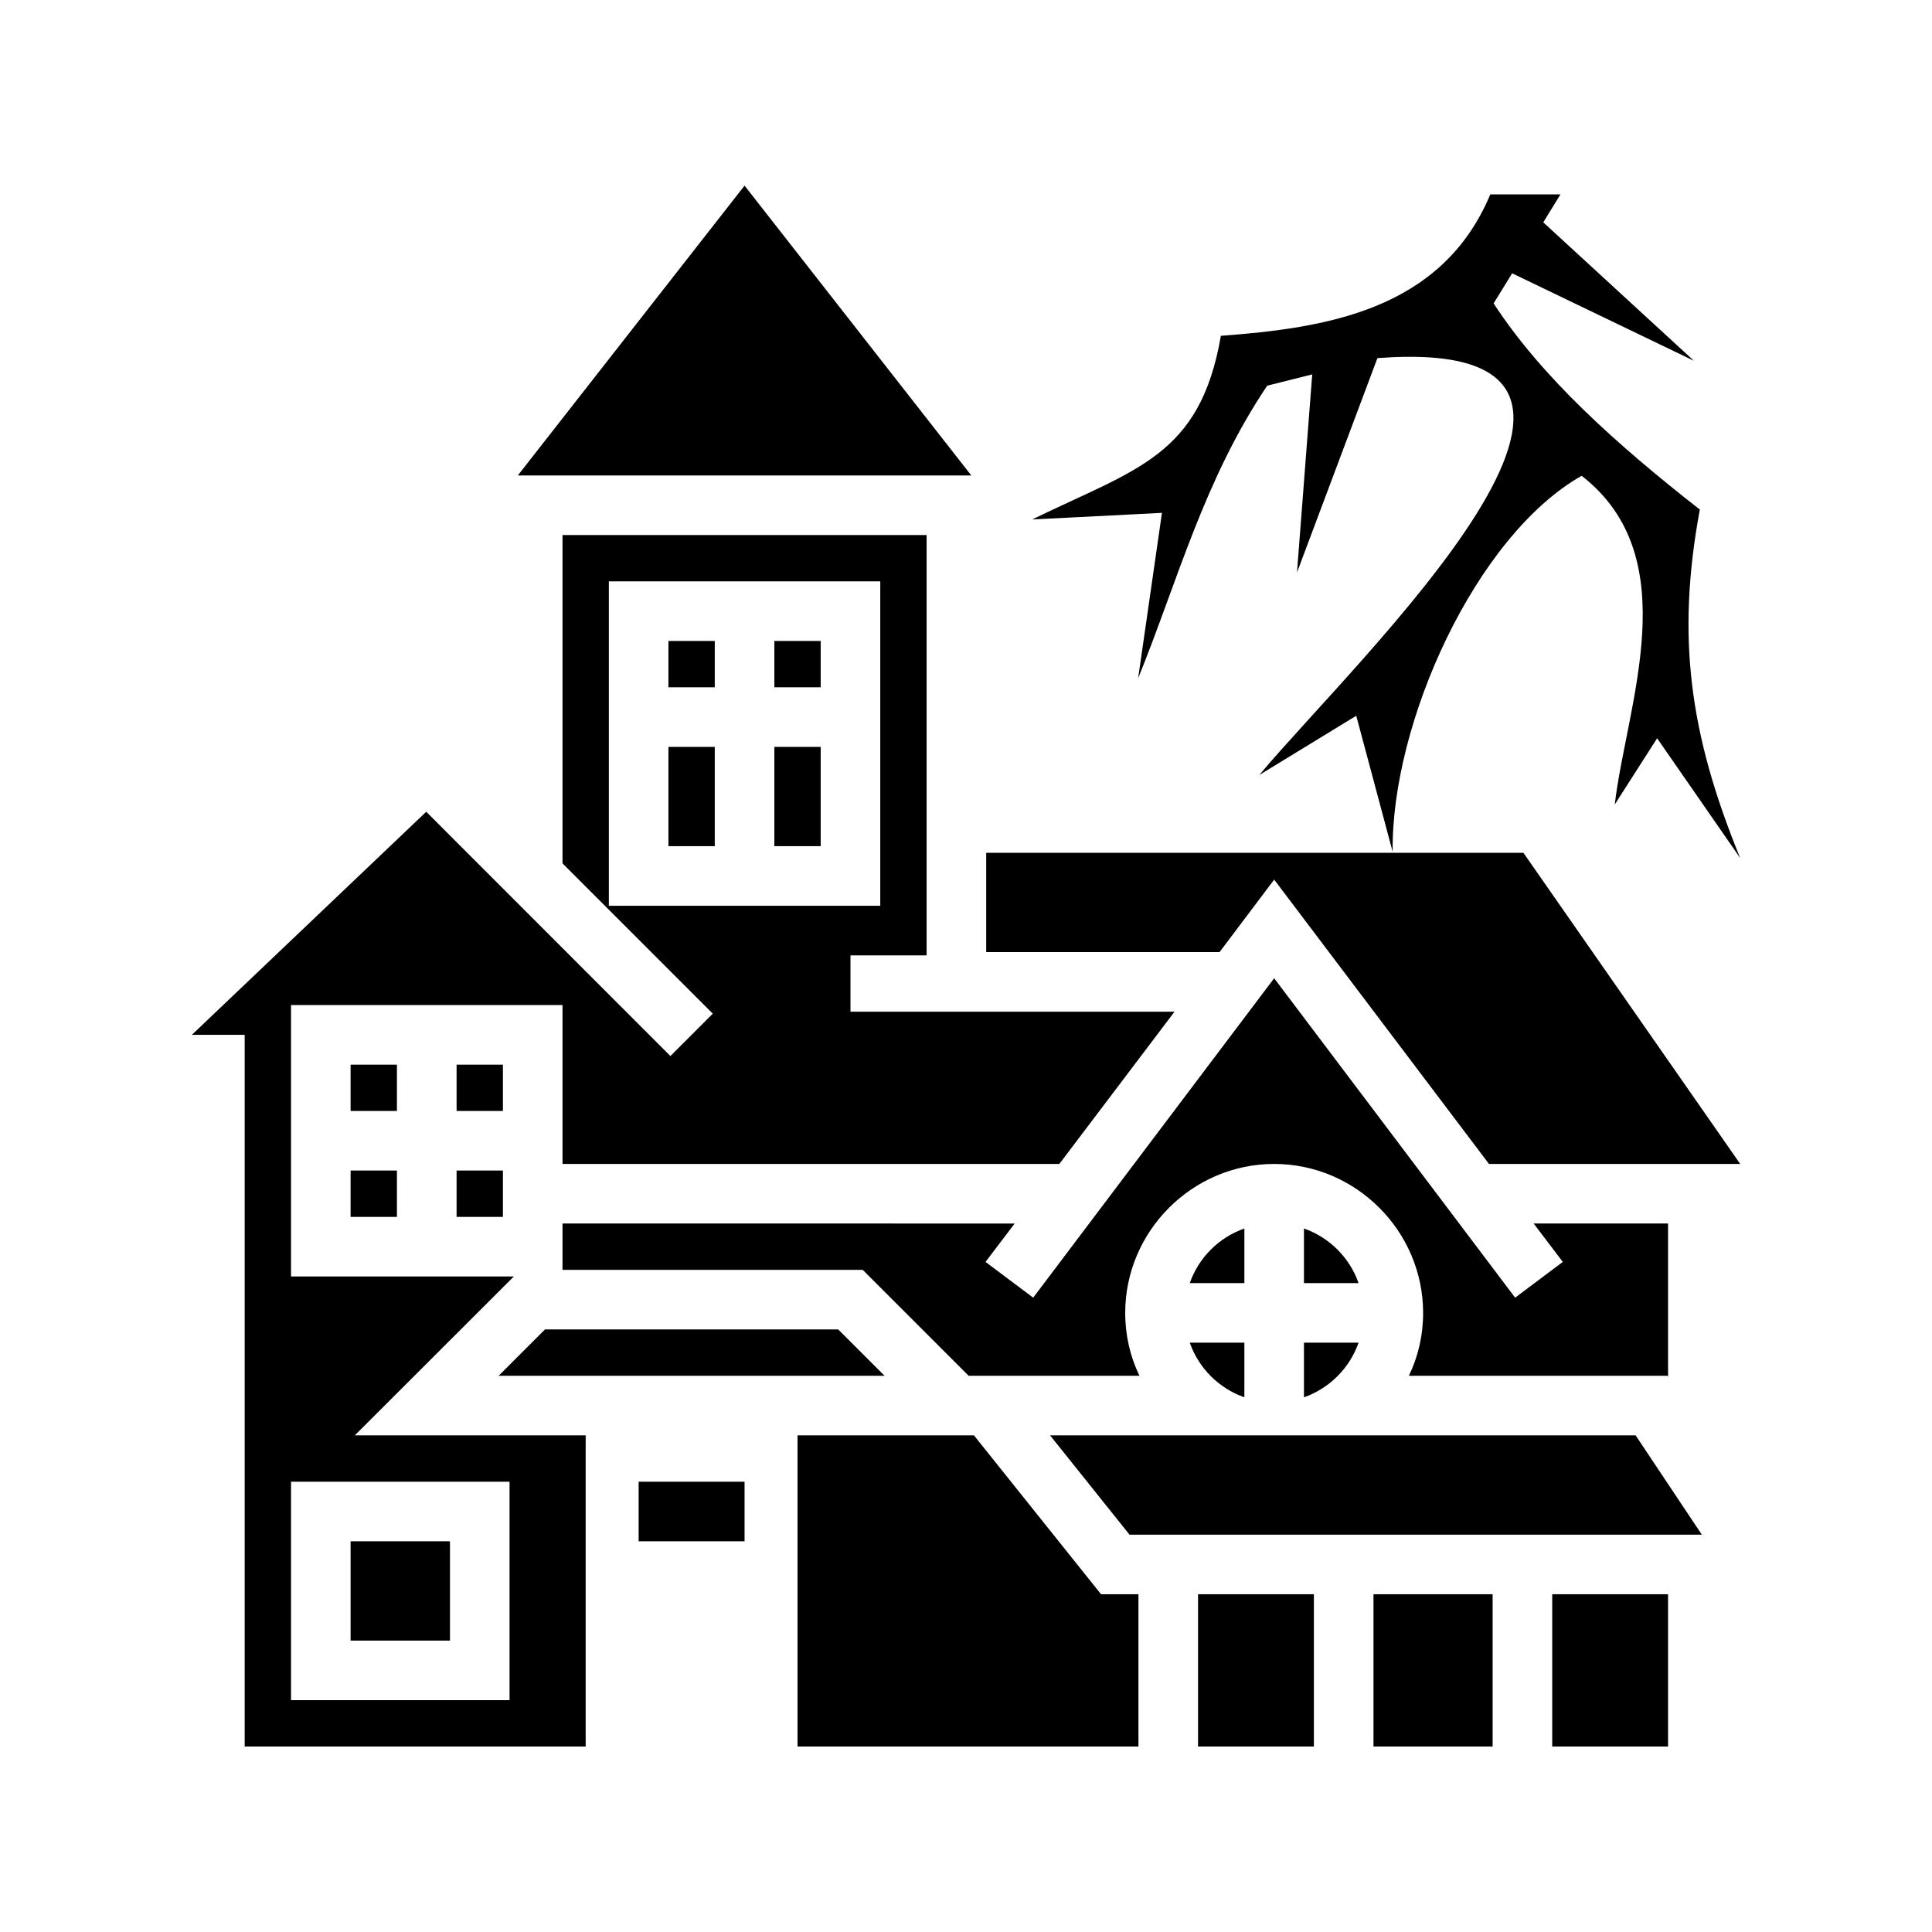 <svg xmlns="http://www.w3.org/2000/svg" width="100%" height="100%" viewBox="0 0 583.68 583.68"><path d="M224.94 56.08l-68.5 87.56h137z m225.3 2.64C435.44 94.09 399.84 99.11 368.84 101.46c-6.3 36.48-25.7 40.18-57 55.48l39.2-2-7.2 50c12-29.6 19.9-60 39-88.42l13.6-3.41-4.6 59.83 24.3-64.75c98.2-7.42-6.7 91.25-35.7 125.95l29.3-17.9 11 41.1c-0.5-38.8 25-95.4 57.1-113.6 31.9 24.8 13.5 69.4 10 99.3l12.8-20 25.1 36.2c-15.4-37.6-19.3-67-12.2-105.3-25.1-19.63-47.7-39.88-62.3-62.28l5.6-9.09 54.9 26.42-45.5-41.82 5.2-8.45zM169.94 161.64V260.84l45.4 45.4-12.8 12.8-73.77-73.8-70.81 67.4h15.96v215H176.94v-94H107.19l48.05-48H87.92v-82h82.02v48h150.1l34.8-46h-97.9v-17h23v-127z m14 14h82v98h-82v-89z m18 18v14h14v-14z m32 0v14h14v-14z m-32 32v30h14v-30z m32 0v30h14v-30z m64 32v30h70.5l16.5-21.9 64.9 85.9h75.9l-65.5-94z m87 37.9l-72.8 96.5-14.4-10.8 8.8-11.6H169.94v14h90.7l32 32h51.6c-2.8-5.8-4.3-12.2-4.3-19 0-24.7 20.3-45 45-45s45 20.3 45 45c0 6.8-1.5 13.2-4.3 19h78.1l0.2 0.3v-46.3h-40.6l8.8 11.6-14.4 10.8zM105.92 321.64v14h14v-14z m32.02 0v14h14v-14z m-32.02 32v14h14v-14z m32.02 0v14h14v-14z m238 17.5c-7.7 2.7-13.8 8.8-16.5 16.5h16.5z m18 0v16.5h16.5c-2.7-7.7-8.8-13.8-16.5-16.5z m-229.3 30.5l-14 14h116.6l-14-14z m194.8 4c2.7 7.7 8.8 13.8 16.5 16.5v-16.5z m34.5 0v16.5c7.7-2.7 13.8-8.8 16.5-16.5z m-153 28v94h103v-46h-11.3l-38.4-48z m76.3 0l24 30h172.9l-20-30z m-229.32 14h66.02v66H87.92v-57z m105.02 0v18h32v-18z m-87.02 18v30h30.02v-30z m256.02 16v46h35v-46z m53 0v46h36v-46z m54 0v46h35v-46z" /></svg>